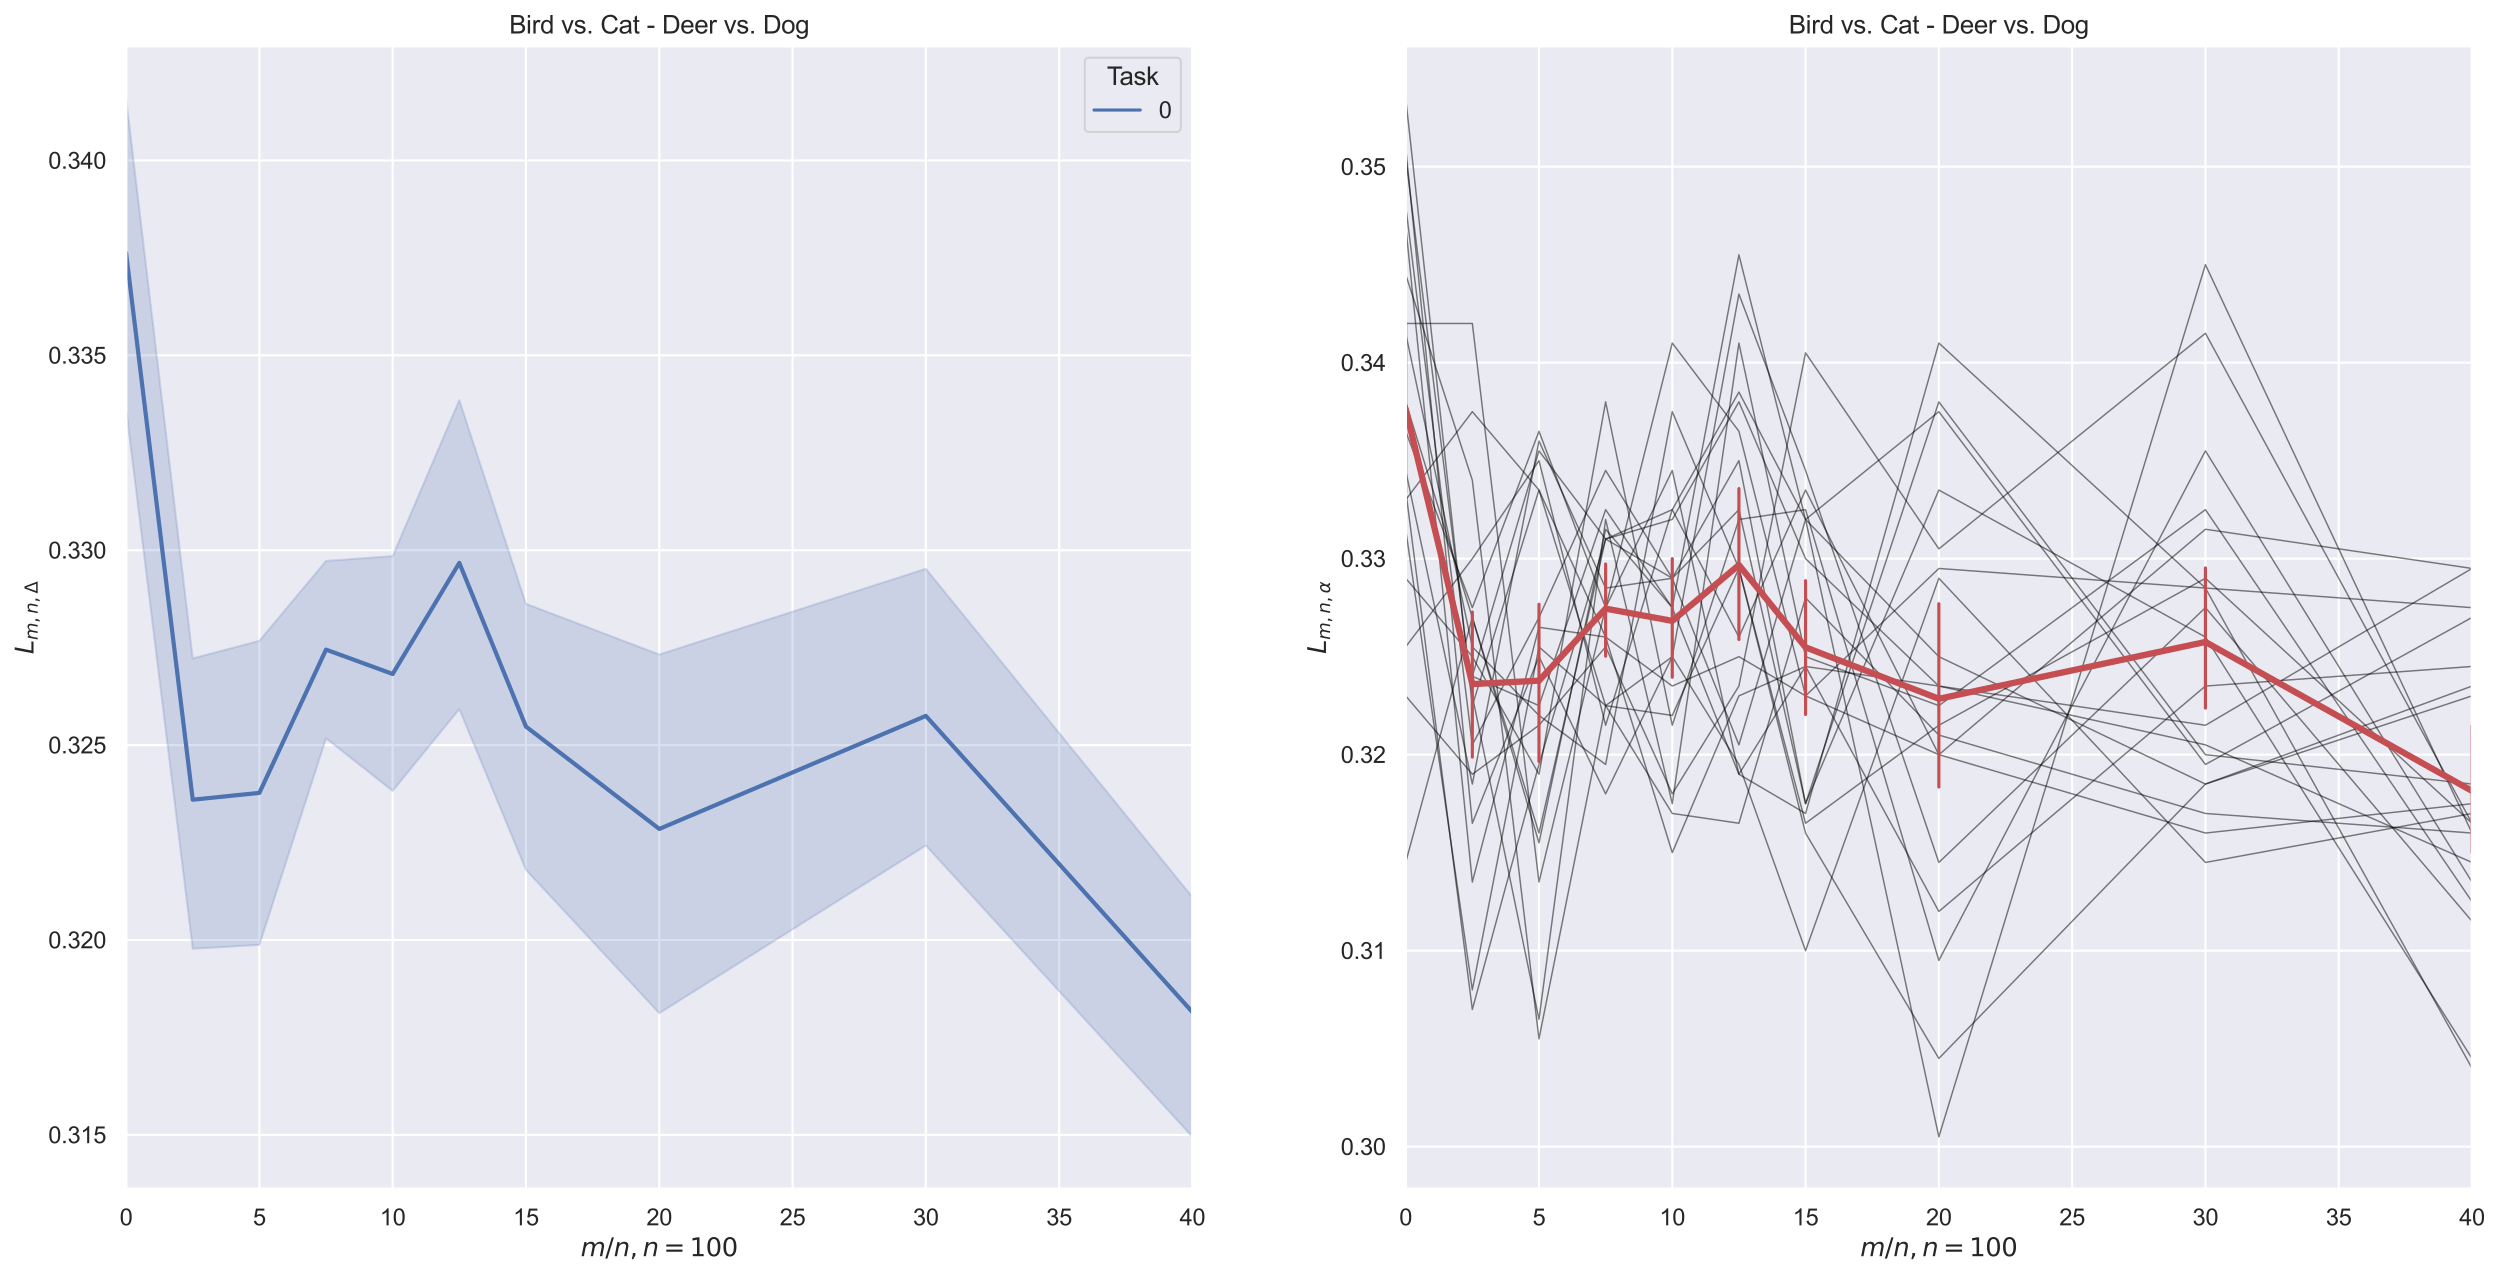 <?xml version="1.0" encoding="utf-8" standalone="no"?>
<!DOCTYPE svg PUBLIC "-//W3C//DTD SVG 1.1//EN"
  "http://www.w3.org/Graphics/SVG/1.1/DTD/svg11.dtd">
<svg xmlns:xlink="http://www.w3.org/1999/xlink" width="1189.301pt" height="607.27pt" viewBox="0 0 1189.301 607.27" xmlns="http://www.w3.org/2000/svg" version="1.1">
 <defs>
  <style type="text/css">*{stroke-linejoin: round; stroke-linecap: butt}</style>
 </defs>
 <g id="figure_1">
  <g id="patch_1">
   <path d="M 0 607.27 
L 1189.301 607.27 
L 1189.301 0 
L 0 0 
z
" style="fill: #ffffff"/>
  </g>
  <g id="axes_1">
   <g id="patch_2">
    <path d="M 59.984 565.536 
L 567.257 565.536 
L 567.257 21.936 
L 59.984 21.936 
z
" style="fill: #eaeaf2"/>
   </g>
   <g id="matplotlib.axis_1">
    <g id="xtick_1">
     <g id="line2d_1">
      <path d="M 59.984 565.536 
L 59.984 21.936 
" clip-path="url(#pd1fb790839)" style="fill: none; stroke: #ffffff; stroke-linecap: round"/>
     </g>
     <g id="text_1">
      <!-- 0 -->
      <g style="fill: #262626" transform="translate(56.926 582.909)scale(0.11 -0.11)">
       <defs>
        <path id="ArialMT-30" d="M 266 2259 
Q 266 3072 433 3567 
Q 600 4063 929 4331 
Q 1259 4600 1759 4600 
Q 2128 4600 2406 4451 
Q 2684 4303 2865 4023 
Q 3047 3744 3150 3342 
Q 3253 2941 3253 2259 
Q 3253 1453 3087 958 
Q 2922 463 2592 192 
Q 2263 -78 1759 -78 
Q 1097 -78 719 397 
Q 266 969 266 2259 
z
M 844 2259 
Q 844 1131 1108 757 
Q 1372 384 1759 384 
Q 2147 384 2411 759 
Q 2675 1134 2675 2259 
Q 2675 3391 2411 3762 
Q 2147 4134 1753 4134 
Q 1366 4134 1134 3806 
Q 844 3388 844 2259 
z
" transform="scale(0.016)"/>
       </defs>
       <use xlink:href="#ArialMT-30"/>
      </g>
     </g>
    </g>
    <g id="xtick_2">
     <g id="line2d_2">
      <path d="M 123.393 565.536 
L 123.393 21.936 
" clip-path="url(#pd1fb790839)" style="fill: none; stroke: #ffffff; stroke-linecap: round"/>
     </g>
     <g id="text_2">
      <!-- 5 -->
      <g style="fill: #262626" transform="translate(120.335 582.909)scale(0.11 -0.11)">
       <defs>
        <path id="ArialMT-35" d="M 266 1200 
L 856 1250 
Q 922 819 1161 601 
Q 1400 384 1738 384 
Q 2144 384 2425 690 
Q 2706 997 2706 1503 
Q 2706 1984 2436 2262 
Q 2166 2541 1728 2541 
Q 1456 2541 1237 2417 
Q 1019 2294 894 2097 
L 366 2166 
L 809 4519 
L 3088 4519 
L 3088 3981 
L 1259 3981 
L 1013 2750 
Q 1425 3038 1878 3038 
Q 2478 3038 2890 2622 
Q 3303 2206 3303 1553 
Q 3303 931 2941 478 
Q 2500 -78 1738 -78 
Q 1113 -78 717 272 
Q 322 622 266 1200 
z
" transform="scale(0.016)"/>
       </defs>
       <use xlink:href="#ArialMT-35"/>
      </g>
     </g>
    </g>
    <g id="xtick_3">
     <g id="line2d_3">
      <path d="M 186.802 565.536 
L 186.802 21.936 
" clip-path="url(#pd1fb790839)" style="fill: none; stroke: #ffffff; stroke-linecap: round"/>
     </g>
     <g id="text_3">
      <!-- 10 -->
      <g style="fill: #262626" transform="translate(180.685 582.909)scale(0.11 -0.11)">
       <defs>
        <path id="ArialMT-31" d="M 2384 0 
L 1822 0 
L 1822 3584 
Q 1619 3391 1289 3197 
Q 959 3003 697 2906 
L 697 3450 
Q 1169 3672 1522 3987 
Q 1875 4303 2022 4600 
L 2384 4600 
L 2384 0 
z
" transform="scale(0.016)"/>
       </defs>
       <use xlink:href="#ArialMT-31"/>
       <use xlink:href="#ArialMT-30" x="55.615"/>
      </g>
     </g>
    </g>
    <g id="xtick_4">
     <g id="line2d_4">
      <path d="M 250.211 565.536 
L 250.211 21.936 
" clip-path="url(#pd1fb790839)" style="fill: none; stroke: #ffffff; stroke-linecap: round"/>
     </g>
     <g id="text_4">
      <!-- 15 -->
      <g style="fill: #262626" transform="translate(244.094 582.909)scale(0.11 -0.11)">
       <use xlink:href="#ArialMT-31"/>
       <use xlink:href="#ArialMT-35" x="55.615"/>
      </g>
     </g>
    </g>
    <g id="xtick_5">
     <g id="line2d_5">
      <path d="M 313.62 565.536 
L 313.62 21.936 
" clip-path="url(#pd1fb790839)" style="fill: none; stroke: #ffffff; stroke-linecap: round"/>
     </g>
     <g id="text_5">
      <!-- 20 -->
      <g style="fill: #262626" transform="translate(307.503 582.909)scale(0.11 -0.11)">
       <defs>
        <path id="ArialMT-32" d="M 3222 541 
L 3222 0 
L 194 0 
Q 188 203 259 391 
Q 375 700 629 1000 
Q 884 1300 1366 1694 
Q 2113 2306 2375 2664 
Q 2638 3022 2638 3341 
Q 2638 3675 2398 3904 
Q 2159 4134 1775 4134 
Q 1369 4134 1125 3890 
Q 881 3647 878 3216 
L 300 3275 
Q 359 3922 746 4261 
Q 1134 4600 1788 4600 
Q 2447 4600 2831 4234 
Q 3216 3869 3216 3328 
Q 3216 3053 3103 2787 
Q 2991 2522 2730 2228 
Q 2469 1934 1863 1422 
Q 1356 997 1212 845 
Q 1069 694 975 541 
L 3222 541 
z
" transform="scale(0.016)"/>
       </defs>
       <use xlink:href="#ArialMT-32"/>
       <use xlink:href="#ArialMT-30" x="55.615"/>
      </g>
     </g>
    </g>
    <g id="xtick_6">
     <g id="line2d_6">
      <path d="M 377.03 565.536 
L 377.03 21.936 
" clip-path="url(#pd1fb790839)" style="fill: none; stroke: #ffffff; stroke-linecap: round"/>
     </g>
     <g id="text_6">
      <!-- 25 -->
      <g style="fill: #262626" transform="translate(370.912 582.909)scale(0.11 -0.11)">
       <use xlink:href="#ArialMT-32"/>
       <use xlink:href="#ArialMT-35" x="55.615"/>
      </g>
     </g>
    </g>
    <g id="xtick_7">
     <g id="line2d_7">
      <path d="M 440.439 565.536 
L 440.439 21.936 
" clip-path="url(#pd1fb790839)" style="fill: none; stroke: #ffffff; stroke-linecap: round"/>
     </g>
     <g id="text_7">
      <!-- 30 -->
      <g style="fill: #262626" transform="translate(434.322 582.909)scale(0.11 -0.11)">
       <defs>
        <path id="ArialMT-33" d="M 269 1209 
L 831 1284 
Q 928 806 1161 595 
Q 1394 384 1728 384 
Q 2125 384 2398 659 
Q 2672 934 2672 1341 
Q 2672 1728 2419 1979 
Q 2166 2231 1775 2231 
Q 1616 2231 1378 2169 
L 1441 2663 
Q 1497 2656 1531 2656 
Q 1891 2656 2178 2843 
Q 2466 3031 2466 3422 
Q 2466 3731 2256 3934 
Q 2047 4138 1716 4138 
Q 1388 4138 1169 3931 
Q 950 3725 888 3313 
L 325 3413 
Q 428 3978 793 4289 
Q 1159 4600 1703 4600 
Q 2078 4600 2393 4439 
Q 2709 4278 2876 4000 
Q 3044 3722 3044 3409 
Q 3044 3113 2884 2869 
Q 2725 2625 2413 2481 
Q 2819 2388 3044 2092 
Q 3269 1797 3269 1353 
Q 3269 753 2831 336 
Q 2394 -81 1725 -81 
Q 1122 -81 723 278 
Q 325 638 269 1209 
z
" transform="scale(0.016)"/>
       </defs>
       <use xlink:href="#ArialMT-33"/>
       <use xlink:href="#ArialMT-30" x="55.615"/>
      </g>
     </g>
    </g>
    <g id="xtick_8">
     <g id="line2d_8">
      <path d="M 503.848 565.536 
L 503.848 21.936 
" clip-path="url(#pd1fb790839)" style="fill: none; stroke: #ffffff; stroke-linecap: round"/>
     </g>
     <g id="text_8">
      <!-- 35 -->
      <g style="fill: #262626" transform="translate(497.731 582.909)scale(0.11 -0.11)">
       <use xlink:href="#ArialMT-33"/>
       <use xlink:href="#ArialMT-35" x="55.615"/>
      </g>
     </g>
    </g>
    <g id="xtick_9">
     <g id="line2d_9">
      <path d="M 567.257 565.536 
L 567.257 21.936 
" clip-path="url(#pd1fb790839)" style="fill: none; stroke: #ffffff; stroke-linecap: round"/>
     </g>
     <g id="text_9">
      <!-- 40 -->
      <g style="fill: #262626" transform="translate(561.14 582.909)scale(0.11 -0.11)">
       <defs>
        <path id="ArialMT-34" d="M 2069 0 
L 2069 1097 
L 81 1097 
L 81 1613 
L 2172 4581 
L 2631 4581 
L 2631 1613 
L 3250 1613 
L 3250 1097 
L 2631 1097 
L 2631 0 
L 2069 0 
z
M 2069 1613 
L 2069 3678 
L 634 1613 
L 2069 1613 
z
" transform="scale(0.016)"/>
       </defs>
       <use xlink:href="#ArialMT-34"/>
       <use xlink:href="#ArialMT-30" x="55.615"/>
      </g>
     </g>
    </g>
    <g id="text_10">
     <!-- $m/n, n = 100$ -->
     <g style="fill: #262626" transform="translate(276.24 597.685)scale(0.12 -0.12)">
      <defs>
       <path id="DejaVuSans-Oblique-6d" d="M 5747 2113 
L 5338 0 
L 4763 0 
L 5166 2094 
Q 5191 2228 5203 2325 
Q 5216 2422 5216 2491 
Q 5216 2772 5059 2928 
Q 4903 3084 4622 3084 
Q 4203 3084 3875 2770 
Q 3547 2456 3450 1953 
L 3066 0 
L 2491 0 
L 2900 2094 
Q 2925 2209 2937 2307 
Q 2950 2406 2950 2484 
Q 2950 2769 2794 2926 
Q 2638 3084 2363 3084 
Q 1938 3084 1609 2770 
Q 1281 2456 1184 1953 
L 800 0 
L 225 0 
L 909 3500 
L 1484 3500 
L 1375 2956 
Q 1609 3263 1923 3423 
Q 2238 3584 2597 3584 
Q 2978 3584 3223 3384 
Q 3469 3184 3519 2828 
Q 3781 3197 4126 3390 
Q 4472 3584 4856 3584 
Q 5306 3584 5551 3325 
Q 5797 3066 5797 2591 
Q 5797 2488 5784 2364 
Q 5772 2241 5747 2113 
z
" transform="scale(0.016)"/>
       <path id="DejaVuSans-2f" d="M 1625 4666 
L 2156 4666 
L 531 -594 
L 0 -594 
L 1625 4666 
z
" transform="scale(0.016)"/>
       <path id="DejaVuSans-Oblique-6e" d="M 3566 2113 
L 3156 0 
L 2578 0 
L 2988 2091 
Q 3016 2238 3031 2350 
Q 3047 2463 3047 2528 
Q 3047 2791 2881 2937 
Q 2716 3084 2419 3084 
Q 1956 3084 1622 2776 
Q 1288 2469 1184 1941 
L 800 0 
L 225 0 
L 903 3500 
L 1478 3500 
L 1363 2950 
Q 1603 3253 1940 3418 
Q 2278 3584 2650 3584 
Q 3113 3584 3367 3334 
Q 3622 3084 3622 2631 
Q 3622 2519 3608 2391 
Q 3594 2263 3566 2113 
z
" transform="scale(0.016)"/>
       <path id="DejaVuSans-2c" d="M 750 794 
L 1409 794 
L 1409 256 
L 897 -744 
L 494 -744 
L 750 256 
L 750 794 
z
" transform="scale(0.016)"/>
       <path id="DejaVuSans-3d" d="M 678 2906 
L 4684 2906 
L 4684 2381 
L 678 2381 
L 678 2906 
z
M 678 1631 
L 4684 1631 
L 4684 1100 
L 678 1100 
L 678 1631 
z
" transform="scale(0.016)"/>
       <path id="DejaVuSans-31" d="M 794 531 
L 1825 531 
L 1825 4091 
L 703 3866 
L 703 4441 
L 1819 4666 
L 2450 4666 
L 2450 531 
L 3481 531 
L 3481 0 
L 794 0 
L 794 531 
z
" transform="scale(0.016)"/>
       <path id="DejaVuSans-30" d="M 2034 4250 
Q 1547 4250 1301 3770 
Q 1056 3291 1056 2328 
Q 1056 1369 1301 889 
Q 1547 409 2034 409 
Q 2525 409 2770 889 
Q 3016 1369 3016 2328 
Q 3016 3291 2770 3770 
Q 2525 4250 2034 4250 
z
M 2034 4750 
Q 2819 4750 3233 4129 
Q 3647 3509 3647 2328 
Q 3647 1150 3233 529 
Q 2819 -91 2034 -91 
Q 1250 -91 836 529 
Q 422 1150 422 2328 
Q 422 3509 836 4129 
Q 1250 4750 2034 4750 
z
" transform="scale(0.016)"/>
      </defs>
      <use xlink:href="#DejaVuSans-Oblique-6d" transform="translate(0 0.781)"/>
      <use xlink:href="#DejaVuSans-2f" transform="translate(97.412 0.781)"/>
      <use xlink:href="#DejaVuSans-Oblique-6e" transform="translate(131.104 0.781)"/>
      <use xlink:href="#DejaVuSans-2c" transform="translate(194.482 0.781)"/>
      <use xlink:href="#DejaVuSans-Oblique-6e" transform="translate(245.752 0.781)"/>
      <use xlink:href="#DejaVuSans-3d" transform="translate(328.613 0.781)"/>
      <use xlink:href="#DejaVuSans-31" transform="translate(431.885 0.781)"/>
      <use xlink:href="#DejaVuSans-30" transform="translate(495.508 0.781)"/>
      <use xlink:href="#DejaVuSans-30" transform="translate(559.131 0.781)"/>
     </g>
    </g>
   </g>
   <g id="matplotlib.axis_2">
    <g id="ytick_1">
     <g id="line2d_10">
      <path d="M 59.984 539.899 
L 567.257 539.899 
" clip-path="url(#pd1fb790839)" style="fill: none; stroke: #ffffff; stroke-linecap: round"/>
     </g>
     <g id="text_11">
      <!-- 0.315 -->
      <g style="fill: #262626" transform="translate(22.96 543.836)scale(0.11 -0.11)">
       <defs>
        <path id="ArialMT-2e" d="M 581 0 
L 581 641 
L 1222 641 
L 1222 0 
L 581 0 
z
" transform="scale(0.016)"/>
       </defs>
       <use xlink:href="#ArialMT-30"/>
       <use xlink:href="#ArialMT-2e" x="55.615"/>
       <use xlink:href="#ArialMT-33" x="83.398"/>
       <use xlink:href="#ArialMT-31" x="139.014"/>
       <use xlink:href="#ArialMT-35" x="194.629"/>
      </g>
     </g>
    </g>
    <g id="ytick_2">
     <g id="line2d_11">
      <path d="M 59.984 447.185 
L 567.257 447.185 
" clip-path="url(#pd1fb790839)" style="fill: none; stroke: #ffffff; stroke-linecap: round"/>
     </g>
     <g id="text_12">
      <!-- 0.320 -->
      <g style="fill: #262626" transform="translate(22.96 451.121)scale(0.11 -0.11)">
       <use xlink:href="#ArialMT-30"/>
       <use xlink:href="#ArialMT-2e" x="55.615"/>
       <use xlink:href="#ArialMT-33" x="83.398"/>
       <use xlink:href="#ArialMT-32" x="139.014"/>
       <use xlink:href="#ArialMT-30" x="194.629"/>
      </g>
     </g>
    </g>
    <g id="ytick_3">
     <g id="line2d_12">
      <path d="M 59.984 354.47 
L 567.257 354.47 
" clip-path="url(#pd1fb790839)" style="fill: none; stroke: #ffffff; stroke-linecap: round"/>
     </g>
     <g id="text_13">
      <!-- 0.325 -->
      <g style="fill: #262626" transform="translate(22.96 358.406)scale(0.11 -0.11)">
       <use xlink:href="#ArialMT-30"/>
       <use xlink:href="#ArialMT-2e" x="55.615"/>
       <use xlink:href="#ArialMT-33" x="83.398"/>
       <use xlink:href="#ArialMT-32" x="139.014"/>
       <use xlink:href="#ArialMT-35" x="194.629"/>
      </g>
     </g>
    </g>
    <g id="ytick_4">
     <g id="line2d_13">
      <path d="M 59.984 261.755 
L 567.257 261.755 
" clip-path="url(#pd1fb790839)" style="fill: none; stroke: #ffffff; stroke-linecap: round"/>
     </g>
     <g id="text_14">
      <!-- 0.330 -->
      <g style="fill: #262626" transform="translate(22.96 265.692)scale(0.11 -0.11)">
       <use xlink:href="#ArialMT-30"/>
       <use xlink:href="#ArialMT-2e" x="55.615"/>
       <use xlink:href="#ArialMT-33" x="83.398"/>
       <use xlink:href="#ArialMT-33" x="139.014"/>
       <use xlink:href="#ArialMT-30" x="194.629"/>
      </g>
     </g>
    </g>
    <g id="ytick_5">
     <g id="line2d_14">
      <path d="M 59.984 169.04 
L 567.257 169.04 
" clip-path="url(#pd1fb790839)" style="fill: none; stroke: #ffffff; stroke-linecap: round"/>
     </g>
     <g id="text_15">
      <!-- 0.335 -->
      <g style="fill: #262626" transform="translate(22.96 172.977)scale(0.11 -0.11)">
       <use xlink:href="#ArialMT-30"/>
       <use xlink:href="#ArialMT-2e" x="55.615"/>
       <use xlink:href="#ArialMT-33" x="83.398"/>
       <use xlink:href="#ArialMT-33" x="139.014"/>
       <use xlink:href="#ArialMT-35" x="194.629"/>
      </g>
     </g>
    </g>
    <g id="ytick_6">
     <g id="line2d_15">
      <path d="M 59.984 76.325 
L 567.257 76.325 
" clip-path="url(#pd1fb790839)" style="fill: none; stroke: #ffffff; stroke-linecap: round"/>
     </g>
     <g id="text_16">
      <!-- 0.340 -->
      <g style="fill: #262626" transform="translate(22.96 80.262)scale(0.11 -0.11)">
       <use xlink:href="#ArialMT-30"/>
       <use xlink:href="#ArialMT-2e" x="55.615"/>
       <use xlink:href="#ArialMT-33" x="83.398"/>
       <use xlink:href="#ArialMT-34" x="139.014"/>
       <use xlink:href="#ArialMT-30" x="194.629"/>
      </g>
     </g>
    </g>
    <g id="text_17">
     <!-- $L_{m, n, \Delta}$ -->
     <g style="fill: #262626" transform="translate(15.96 311.196)rotate(-90)scale(0.12 -0.12)">
      <defs>
       <path id="DejaVuSans-Oblique-4c" d="M 1075 4666 
L 1709 4666 
L 909 525 
L 3181 525 
L 3078 0 
L 172 0 
L 1075 4666 
z
" transform="scale(0.016)"/>
       <path id="DejaVuSans-394" d="M 2188 4044 
L 906 525 
L 3472 525 
L 2188 4044 
z
M 50 0 
L 1831 4666 
L 2547 4666 
L 4325 0 
L 50 0 
z
" transform="scale(0.016)"/>
      </defs>
      <use xlink:href="#DejaVuSans-Oblique-4c" transform="translate(0 0.094)"/>
      <use xlink:href="#DejaVuSans-Oblique-6d" transform="translate(55.713 -16.312)scale(0.7)"/>
      <use xlink:href="#DejaVuSans-2c" transform="translate(123.901 -16.312)scale(0.7)"/>
      <use xlink:href="#DejaVuSans-Oblique-6e" transform="translate(159.79 -16.312)scale(0.7)"/>
      <use xlink:href="#DejaVuSans-2c" transform="translate(204.155 -16.312)scale(0.7)"/>
      <use xlink:href="#DejaVuSans-394" transform="translate(240.044 -16.312)scale(0.7)"/>
     </g>
    </g>
   </g>
   <g id="PolyCollection_1">
    <defs>
     <path id="m1a3f35237a" d="M 59.984 -560.625 
L 59.984 -412.71 
L 91.689 -155.913 
L 123.393 -157.756 
L 155.098 -256.045 
L 186.802 -231.001 
L 218.507 -269.941 
L 250.211 -193.451 
L 313.62 -125.248 
L 440.439 -205.052 
L 567.257 -66.443 
L 567.257 -180.494 
L 567.257 -180.494 
L 440.439 -336.707 
L 313.62 -295.913 
L 250.211 -320.03 
L 218.507 -416.917 
L 186.802 -342.734 
L 155.098 -340.427 
L 123.393 -302.437 
L 91.689 -294.058 
L 59.984 -560.625 
z
" style="stroke: #4c72b0; stroke-opacity: 0.2"/>
    </defs>
    <g clip-path="url(#pd1fb790839)">
     <use xlink:href="#m1a3f35237a" x="0" y="607.27" style="fill: #4c72b0; fill-opacity: 0.2; stroke: #4c72b0; stroke-opacity: 0.2"/>
    </g>
   </g>
   <g id="line2d_16">
    <path d="M 59.984 120.365 
L 91.689 380.43 
L 123.393 377.185 
L 155.098 309.039 
L 186.802 320.629 
L 218.507 267.781 
L 250.211 345.662 
L 313.62 394.337 
L 440.439 340.562 
L 567.257 481.489 
" clip-path="url(#pd1fb790839)" style="fill: none; stroke: #4c72b0; stroke-width: 2; stroke-linecap: round"/>
   </g>
   <g id="line2d_17"/>
   <g id="patch_3">
    <path d="M 59.984 565.536 
L 59.984 21.936 
" style="fill: none; stroke: #ffffff; stroke-width: 1.25; stroke-linejoin: miter; stroke-linecap: square"/>
   </g>
   <g id="patch_4">
    <path d="M 567.257 565.536 
L 567.257 21.936 
" style="fill: none; stroke: #ffffff; stroke-width: 1.25; stroke-linejoin: miter; stroke-linecap: square"/>
   </g>
   <g id="patch_5">
    <path d="M 59.984 565.536 
L 567.257 565.536 
" style="fill: none; stroke: #ffffff; stroke-width: 1.25; stroke-linejoin: miter; stroke-linecap: square"/>
   </g>
   <g id="patch_6">
    <path d="M 59.984 21.936 
L 567.257 21.936 
" style="fill: none; stroke: #ffffff; stroke-width: 1.25; stroke-linejoin: miter; stroke-linecap: square"/>
   </g>
   <g id="text_18">
    <!-- Bird vs. Cat - Deer vs. Dog -->
    <g style="fill: #262626" transform="translate(242.271 15.936)scale(0.12 -0.12)">
     <defs>
      <path id="ArialMT-42" d="M 469 0 
L 469 4581 
L 2188 4581 
Q 2713 4581 3030 4442 
Q 3347 4303 3526 4014 
Q 3706 3725 3706 3409 
Q 3706 3116 3547 2856 
Q 3388 2597 3066 2438 
Q 3481 2316 3704 2022 
Q 3928 1728 3928 1328 
Q 3928 1006 3792 729 
Q 3656 453 3456 303 
Q 3256 153 2954 76 
Q 2653 0 2216 0 
L 469 0 
z
M 1075 2656 
L 2066 2656 
Q 2469 2656 2644 2709 
Q 2875 2778 2992 2937 
Q 3109 3097 3109 3338 
Q 3109 3566 3000 3739 
Q 2891 3913 2687 3977 
Q 2484 4041 1991 4041 
L 1075 4041 
L 1075 2656 
z
M 1075 541 
L 2216 541 
Q 2509 541 2628 563 
Q 2838 600 2978 687 
Q 3119 775 3209 942 
Q 3300 1109 3300 1328 
Q 3300 1584 3169 1773 
Q 3038 1963 2805 2039 
Q 2572 2116 2134 2116 
L 1075 2116 
L 1075 541 
z
" transform="scale(0.016)"/>
      <path id="ArialMT-69" d="M 425 3934 
L 425 4581 
L 988 4581 
L 988 3934 
L 425 3934 
z
M 425 0 
L 425 3319 
L 988 3319 
L 988 0 
L 425 0 
z
" transform="scale(0.016)"/>
      <path id="ArialMT-72" d="M 416 0 
L 416 3319 
L 922 3319 
L 922 2816 
Q 1116 3169 1280 3281 
Q 1444 3394 1641 3394 
Q 1925 3394 2219 3213 
L 2025 2691 
Q 1819 2813 1613 2813 
Q 1428 2813 1281 2702 
Q 1134 2591 1072 2394 
Q 978 2094 978 1738 
L 978 0 
L 416 0 
z
" transform="scale(0.016)"/>
      <path id="ArialMT-64" d="M 2575 0 
L 2575 419 
Q 2259 -75 1647 -75 
Q 1250 -75 917 144 
Q 584 363 401 755 
Q 219 1147 219 1656 
Q 219 2153 384 2558 
Q 550 2963 881 3178 
Q 1213 3394 1622 3394 
Q 1922 3394 2156 3267 
Q 2391 3141 2538 2938 
L 2538 4581 
L 3097 4581 
L 3097 0 
L 2575 0 
z
M 797 1656 
Q 797 1019 1065 703 
Q 1334 388 1700 388 
Q 2069 388 2326 689 
Q 2584 991 2584 1609 
Q 2584 2291 2321 2609 
Q 2059 2928 1675 2928 
Q 1300 2928 1048 2622 
Q 797 2316 797 1656 
z
" transform="scale(0.016)"/>
      <path id="ArialMT-20" transform="scale(0.016)"/>
      <path id="ArialMT-76" d="M 1344 0 
L 81 3319 
L 675 3319 
L 1388 1331 
Q 1503 1009 1600 663 
Q 1675 925 1809 1294 
L 2547 3319 
L 3125 3319 
L 1869 0 
L 1344 0 
z
" transform="scale(0.016)"/>
      <path id="ArialMT-73" d="M 197 991 
L 753 1078 
Q 800 744 1014 566 
Q 1228 388 1613 388 
Q 2000 388 2187 545 
Q 2375 703 2375 916 
Q 2375 1106 2209 1216 
Q 2094 1291 1634 1406 
Q 1016 1563 777 1677 
Q 538 1791 414 1992 
Q 291 2194 291 2438 
Q 291 2659 392 2848 
Q 494 3038 669 3163 
Q 800 3259 1026 3326 
Q 1253 3394 1513 3394 
Q 1903 3394 2198 3281 
Q 2494 3169 2634 2976 
Q 2775 2784 2828 2463 
L 2278 2388 
Q 2241 2644 2061 2787 
Q 1881 2931 1553 2931 
Q 1166 2931 1000 2803 
Q 834 2675 834 2503 
Q 834 2394 903 2306 
Q 972 2216 1119 2156 
Q 1203 2125 1616 2013 
Q 2213 1853 2448 1751 
Q 2684 1650 2818 1456 
Q 2953 1263 2953 975 
Q 2953 694 2789 445 
Q 2625 197 2315 61 
Q 2006 -75 1616 -75 
Q 969 -75 630 194 
Q 291 463 197 991 
z
" transform="scale(0.016)"/>
      <path id="ArialMT-43" d="M 3763 1606 
L 4369 1453 
Q 4178 706 3683 314 
Q 3188 -78 2472 -78 
Q 1731 -78 1267 223 
Q 803 525 561 1097 
Q 319 1669 319 2325 
Q 319 3041 592 3573 
Q 866 4106 1370 4382 
Q 1875 4659 2481 4659 
Q 3169 4659 3637 4309 
Q 4106 3959 4291 3325 
L 3694 3184 
Q 3534 3684 3231 3912 
Q 2928 4141 2469 4141 
Q 1941 4141 1586 3887 
Q 1231 3634 1087 3207 
Q 944 2781 944 2328 
Q 944 1744 1114 1308 
Q 1284 872 1643 656 
Q 2003 441 2422 441 
Q 2931 441 3284 734 
Q 3638 1028 3763 1606 
z
" transform="scale(0.016)"/>
      <path id="ArialMT-61" d="M 2588 409 
Q 2275 144 1986 34 
Q 1697 -75 1366 -75 
Q 819 -75 525 192 
Q 231 459 231 875 
Q 231 1119 342 1320 
Q 453 1522 633 1644 
Q 813 1766 1038 1828 
Q 1203 1872 1538 1913 
Q 2219 1994 2541 2106 
Q 2544 2222 2544 2253 
Q 2544 2597 2384 2738 
Q 2169 2928 1744 2928 
Q 1347 2928 1158 2789 
Q 969 2650 878 2297 
L 328 2372 
Q 403 2725 575 2942 
Q 747 3159 1072 3276 
Q 1397 3394 1825 3394 
Q 2250 3394 2515 3294 
Q 2781 3194 2906 3042 
Q 3031 2891 3081 2659 
Q 3109 2516 3109 2141 
L 3109 1391 
Q 3109 606 3145 398 
Q 3181 191 3288 0 
L 2700 0 
Q 2613 175 2588 409 
z
M 2541 1666 
Q 2234 1541 1622 1453 
Q 1275 1403 1131 1340 
Q 988 1278 909 1158 
Q 831 1038 831 891 
Q 831 666 1001 516 
Q 1172 366 1500 366 
Q 1825 366 2078 508 
Q 2331 650 2450 897 
Q 2541 1088 2541 1459 
L 2541 1666 
z
" transform="scale(0.016)"/>
      <path id="ArialMT-74" d="M 1650 503 
L 1731 6 
Q 1494 -44 1306 -44 
Q 1000 -44 831 53 
Q 663 150 594 308 
Q 525 466 525 972 
L 525 2881 
L 113 2881 
L 113 3319 
L 525 3319 
L 525 4141 
L 1084 4478 
L 1084 3319 
L 1650 3319 
L 1650 2881 
L 1084 2881 
L 1084 941 
Q 1084 700 1114 631 
Q 1144 563 1211 522 
Q 1278 481 1403 481 
Q 1497 481 1650 503 
z
" transform="scale(0.016)"/>
      <path id="ArialMT-2d" d="M 203 1375 
L 203 1941 
L 1931 1941 
L 1931 1375 
L 203 1375 
z
" transform="scale(0.016)"/>
      <path id="ArialMT-44" d="M 494 0 
L 494 4581 
L 2072 4581 
Q 2606 4581 2888 4516 
Q 3281 4425 3559 4188 
Q 3922 3881 4101 3404 
Q 4281 2928 4281 2316 
Q 4281 1794 4159 1391 
Q 4038 988 3847 723 
Q 3656 459 3429 307 
Q 3203 156 2883 78 
Q 2563 0 2147 0 
L 494 0 
z
M 1100 541 
L 2078 541 
Q 2531 541 2789 625 
Q 3047 709 3200 863 
Q 3416 1078 3536 1442 
Q 3656 1806 3656 2325 
Q 3656 3044 3420 3430 
Q 3184 3816 2847 3947 
Q 2603 4041 2063 4041 
L 1100 4041 
L 1100 541 
z
" transform="scale(0.016)"/>
      <path id="ArialMT-65" d="M 2694 1069 
L 3275 997 
Q 3138 488 2766 206 
Q 2394 -75 1816 -75 
Q 1088 -75 661 373 
Q 234 822 234 1631 
Q 234 2469 665 2931 
Q 1097 3394 1784 3394 
Q 2450 3394 2872 2941 
Q 3294 2488 3294 1666 
Q 3294 1616 3291 1516 
L 816 1516 
Q 847 969 1125 678 
Q 1403 388 1819 388 
Q 2128 388 2347 550 
Q 2566 713 2694 1069 
z
M 847 1978 
L 2700 1978 
Q 2663 2397 2488 2606 
Q 2219 2931 1791 2931 
Q 1403 2931 1139 2672 
Q 875 2413 847 1978 
z
" transform="scale(0.016)"/>
      <path id="ArialMT-6f" d="M 213 1659 
Q 213 2581 725 3025 
Q 1153 3394 1769 3394 
Q 2453 3394 2887 2945 
Q 3322 2497 3322 1706 
Q 3322 1066 3130 698 
Q 2938 331 2570 128 
Q 2203 -75 1769 -75 
Q 1072 -75 642 372 
Q 213 819 213 1659 
z
M 791 1659 
Q 791 1022 1069 705 
Q 1347 388 1769 388 
Q 2188 388 2466 706 
Q 2744 1025 2744 1678 
Q 2744 2294 2464 2611 
Q 2184 2928 1769 2928 
Q 1347 2928 1069 2612 
Q 791 2297 791 1659 
z
" transform="scale(0.016)"/>
      <path id="ArialMT-67" d="M 319 -275 
L 866 -356 
Q 900 -609 1056 -725 
Q 1266 -881 1628 -881 
Q 2019 -881 2231 -725 
Q 2444 -569 2519 -288 
Q 2563 -116 2559 434 
Q 2191 0 1641 0 
Q 956 0 581 494 
Q 206 988 206 1678 
Q 206 2153 378 2554 
Q 550 2956 876 3175 
Q 1203 3394 1644 3394 
Q 2231 3394 2613 2919 
L 2613 3319 
L 3131 3319 
L 3131 450 
Q 3131 -325 2973 -648 
Q 2816 -972 2473 -1159 
Q 2131 -1347 1631 -1347 
Q 1038 -1347 672 -1080 
Q 306 -813 319 -275 
z
M 784 1719 
Q 784 1066 1043 766 
Q 1303 466 1694 466 
Q 2081 466 2343 764 
Q 2606 1063 2606 1700 
Q 2606 2309 2336 2618 
Q 2066 2928 1684 2928 
Q 1309 2928 1046 2623 
Q 784 2319 784 1719 
z
" transform="scale(0.016)"/>
     </defs>
     <use xlink:href="#ArialMT-42"/>
     <use xlink:href="#ArialMT-69" x="66.699"/>
     <use xlink:href="#ArialMT-72" x="88.916"/>
     <use xlink:href="#ArialMT-64" x="122.217"/>
     <use xlink:href="#ArialMT-20" x="177.832"/>
     <use xlink:href="#ArialMT-76" x="205.615"/>
     <use xlink:href="#ArialMT-73" x="255.615"/>
     <use xlink:href="#ArialMT-2e" x="305.615"/>
     <use xlink:href="#ArialMT-20" x="333.398"/>
     <use xlink:href="#ArialMT-43" x="361.182"/>
     <use xlink:href="#ArialMT-61" x="433.398"/>
     <use xlink:href="#ArialMT-74" x="489.014"/>
     <use xlink:href="#ArialMT-20" x="516.797"/>
     <use xlink:href="#ArialMT-2d" x="544.58"/>
     <use xlink:href="#ArialMT-20" x="577.881"/>
     <use xlink:href="#ArialMT-44" x="605.664"/>
     <use xlink:href="#ArialMT-65" x="677.881"/>
     <use xlink:href="#ArialMT-65" x="733.496"/>
     <use xlink:href="#ArialMT-72" x="789.111"/>
     <use xlink:href="#ArialMT-20" x="822.412"/>
     <use xlink:href="#ArialMT-76" x="850.195"/>
     <use xlink:href="#ArialMT-73" x="900.195"/>
     <use xlink:href="#ArialMT-2e" x="950.195"/>
     <use xlink:href="#ArialMT-20" x="977.979"/>
     <use xlink:href="#ArialMT-44" x="1005.762"/>
     <use xlink:href="#ArialMT-6f" x="1077.979"/>
     <use xlink:href="#ArialMT-67" x="1133.594"/>
    </g>
   </g>
   <g id="legend_1">
    <g id="patch_7">
     <path d="M 518.24 62.77 
L 559.557 62.77 
Q 561.757 62.77 561.757 60.57 
L 561.757 29.636 
Q 561.757 27.436 559.557 27.436 
L 518.24 27.436 
Q 516.04 27.436 516.04 29.636 
L 516.04 60.57 
Q 516.04 62.77 518.24 62.77 
z
" style="fill: #eaeaf2; opacity: 0.8; stroke: #cccccc; stroke-linejoin: miter"/>
    </g>
    <g id="text_19">
     <!-- Task -->
     <g style="fill: #262626" transform="translate(526.565 40.425)scale(0.12 -0.12)">
      <defs>
       <path id="ArialMT-54" d="M 1659 0 
L 1659 4041 
L 150 4041 
L 150 4581 
L 3781 4581 
L 3781 4041 
L 2266 4041 
L 2266 0 
L 1659 0 
z
" transform="scale(0.016)"/>
       <path id="ArialMT-6b" d="M 425 0 
L 425 4581 
L 988 4581 
L 988 1969 
L 2319 3319 
L 3047 3319 
L 1778 2088 
L 3175 0 
L 2481 0 
L 1384 1697 
L 988 1316 
L 988 0 
L 425 0 
z
" transform="scale(0.016)"/>
      </defs>
      <use xlink:href="#ArialMT-54"/>
      <use xlink:href="#ArialMT-61" x="49.959"/>
      <use xlink:href="#ArialMT-73" x="105.574"/>
      <use xlink:href="#ArialMT-6b" x="155.574"/>
     </g>
    </g>
    <g id="line2d_18">
     <path d="M 520.44 52.334 
L 531.44 52.334 
L 542.44 52.334 
" style="fill: none; stroke: #4c72b0; stroke-width: 1.5; stroke-linecap: round"/>
    </g>
    <g id="text_20">
     <!-- 0 -->
     <g style="fill: #262626" transform="translate(551.24 56.184)scale(0.11 -0.11)">
      <use xlink:href="#ArialMT-30"/>
     </g>
    </g>
   </g>
  </g>
  <g id="axes_2">
   <g id="patch_8">
    <path d="M 668.711 565.536 
L 1175.984 565.536 
L 1175.984 21.936 
L 668.711 21.936 
z
" style="fill: #eaeaf2"/>
   </g>
   <g id="matplotlib.axis_3">
    <g id="xtick_10">
     <g id="line2d_19">
      <path d="M 668.711 565.536 
L 668.711 21.936 
" clip-path="url(#p34460b2a24)" style="fill: none; stroke: #ffffff; stroke-linecap: round"/>
     </g>
     <g id="text_21">
      <!-- 0 -->
      <g style="fill: #262626" transform="translate(665.653 582.909)scale(0.11 -0.11)">
       <use xlink:href="#ArialMT-30"/>
      </g>
     </g>
    </g>
    <g id="xtick_11">
     <g id="line2d_20">
      <path d="M 732.12 565.536 
L 732.12 21.936 
" clip-path="url(#p34460b2a24)" style="fill: none; stroke: #ffffff; stroke-linecap: round"/>
     </g>
     <g id="text_22">
      <!-- 5 -->
      <g style="fill: #262626" transform="translate(729.062 582.909)scale(0.11 -0.11)">
       <use xlink:href="#ArialMT-35"/>
      </g>
     </g>
    </g>
    <g id="xtick_12">
     <g id="line2d_21">
      <path d="M 795.53 565.536 
L 795.53 21.936 
" clip-path="url(#p34460b2a24)" style="fill: none; stroke: #ffffff; stroke-linecap: round"/>
     </g>
     <g id="text_23">
      <!-- 10 -->
      <g style="fill: #262626" transform="translate(789.412 582.909)scale(0.11 -0.11)">
       <use xlink:href="#ArialMT-31"/>
       <use xlink:href="#ArialMT-30" x="55.615"/>
      </g>
     </g>
    </g>
    <g id="xtick_13">
     <g id="line2d_22">
      <path d="M 858.939 565.536 
L 858.939 21.936 
" clip-path="url(#p34460b2a24)" style="fill: none; stroke: #ffffff; stroke-linecap: round"/>
     </g>
     <g id="text_24">
      <!-- 15 -->
      <g style="fill: #262626" transform="translate(852.822 582.909)scale(0.11 -0.11)">
       <use xlink:href="#ArialMT-31"/>
       <use xlink:href="#ArialMT-35" x="55.615"/>
      </g>
     </g>
    </g>
    <g id="xtick_14">
     <g id="line2d_23">
      <path d="M 922.348 565.536 
L 922.348 21.936 
" clip-path="url(#p34460b2a24)" style="fill: none; stroke: #ffffff; stroke-linecap: round"/>
     </g>
     <g id="text_25">
      <!-- 20 -->
      <g style="fill: #262626" transform="translate(916.231 582.909)scale(0.11 -0.11)">
       <use xlink:href="#ArialMT-32"/>
       <use xlink:href="#ArialMT-30" x="55.615"/>
      </g>
     </g>
    </g>
    <g id="xtick_15">
     <g id="line2d_24">
      <path d="M 985.757 565.536 
L 985.757 21.936 
" clip-path="url(#p34460b2a24)" style="fill: none; stroke: #ffffff; stroke-linecap: round"/>
     </g>
     <g id="text_26">
      <!-- 25 -->
      <g style="fill: #262626" transform="translate(979.64 582.909)scale(0.11 -0.11)">
       <use xlink:href="#ArialMT-32"/>
       <use xlink:href="#ArialMT-35" x="55.615"/>
      </g>
     </g>
    </g>
    <g id="xtick_16">
     <g id="line2d_25">
      <path d="M 1049.166 565.536 
L 1049.166 21.936 
" clip-path="url(#p34460b2a24)" style="fill: none; stroke: #ffffff; stroke-linecap: round"/>
     </g>
     <g id="text_27">
      <!-- 30 -->
      <g style="fill: #262626" transform="translate(1043.049 582.909)scale(0.11 -0.11)">
       <use xlink:href="#ArialMT-33"/>
       <use xlink:href="#ArialMT-30" x="55.615"/>
      </g>
     </g>
    </g>
    <g id="xtick_17">
     <g id="line2d_26">
      <path d="M 1112.575 565.536 
L 1112.575 21.936 
" clip-path="url(#p34460b2a24)" style="fill: none; stroke: #ffffff; stroke-linecap: round"/>
     </g>
     <g id="text_28">
      <!-- 35 -->
      <g style="fill: #262626" transform="translate(1106.458 582.909)scale(0.11 -0.11)">
       <use xlink:href="#ArialMT-33"/>
       <use xlink:href="#ArialMT-35" x="55.615"/>
      </g>
     </g>
    </g>
    <g id="xtick_18">
     <g id="line2d_27">
      <path d="M 1175.984 565.536 
L 1175.984 21.936 
" clip-path="url(#p34460b2a24)" style="fill: none; stroke: #ffffff; stroke-linecap: round"/>
     </g>
     <g id="text_29">
      <!-- 40 -->
      <g style="fill: #262626" transform="translate(1169.867 582.909)scale(0.11 -0.11)">
       <use xlink:href="#ArialMT-34"/>
       <use xlink:href="#ArialMT-30" x="55.615"/>
      </g>
     </g>
    </g>
    <g id="text_30">
     <!-- $m/n, n=100$ -->
     <g style="fill: #262626" transform="translate(884.968 597.685)scale(0.12 -0.12)">
      <use xlink:href="#DejaVuSans-Oblique-6d" transform="translate(0 0.781)"/>
      <use xlink:href="#DejaVuSans-2f" transform="translate(97.412 0.781)"/>
      <use xlink:href="#DejaVuSans-Oblique-6e" transform="translate(131.104 0.781)"/>
      <use xlink:href="#DejaVuSans-2c" transform="translate(194.482 0.781)"/>
      <use xlink:href="#DejaVuSans-Oblique-6e" transform="translate(245.752 0.781)"/>
      <use xlink:href="#DejaVuSans-3d" transform="translate(328.613 0.781)"/>
      <use xlink:href="#DejaVuSans-31" transform="translate(431.885 0.781)"/>
      <use xlink:href="#DejaVuSans-30" transform="translate(495.508 0.781)"/>
      <use xlink:href="#DejaVuSans-30" transform="translate(559.131 0.781)"/>
     </g>
    </g>
   </g>
   <g id="matplotlib.axis_4">
    <g id="ytick_7">
     <g id="line2d_28">
      <path d="M 668.711 545.489 
L 1175.984 545.489 
" clip-path="url(#p34460b2a24)" style="fill: none; stroke: #ffffff; stroke-linecap: round"/>
     </g>
     <g id="text_31">
      <!-- 0.30 -->
      <g style="fill: #262626" transform="translate(637.804 549.425)scale(0.11 -0.11)">
       <use xlink:href="#ArialMT-30"/>
       <use xlink:href="#ArialMT-2e" x="55.615"/>
       <use xlink:href="#ArialMT-33" x="83.398"/>
       <use xlink:href="#ArialMT-30" x="139.014"/>
      </g>
     </g>
    </g>
    <g id="ytick_8">
     <g id="line2d_29">
      <path d="M 668.711 452.247 
L 1175.984 452.247 
" clip-path="url(#p34460b2a24)" style="fill: none; stroke: #ffffff; stroke-linecap: round"/>
     </g>
     <g id="text_32">
      <!-- 0.31 -->
      <g style="fill: #262626" transform="translate(637.804 456.184)scale(0.11 -0.11)">
       <use xlink:href="#ArialMT-30"/>
       <use xlink:href="#ArialMT-2e" x="55.615"/>
       <use xlink:href="#ArialMT-33" x="83.398"/>
       <use xlink:href="#ArialMT-31" x="139.014"/>
      </g>
     </g>
    </g>
    <g id="ytick_9">
     <g id="line2d_30">
      <path d="M 668.711 359.005 
L 1175.984 359.005 
" clip-path="url(#p34460b2a24)" style="fill: none; stroke: #ffffff; stroke-linecap: round"/>
     </g>
     <g id="text_33">
      <!-- 0.32 -->
      <g style="fill: #262626" transform="translate(637.804 362.942)scale(0.11 -0.11)">
       <use xlink:href="#ArialMT-30"/>
       <use xlink:href="#ArialMT-2e" x="55.615"/>
       <use xlink:href="#ArialMT-33" x="83.398"/>
       <use xlink:href="#ArialMT-32" x="139.014"/>
      </g>
     </g>
    </g>
    <g id="ytick_10">
     <g id="line2d_31">
      <path d="M 668.711 265.763 
L 1175.984 265.763 
" clip-path="url(#p34460b2a24)" style="fill: none; stroke: #ffffff; stroke-linecap: round"/>
     </g>
     <g id="text_34">
      <!-- 0.33 -->
      <g style="fill: #262626" transform="translate(637.804 269.7)scale(0.11 -0.11)">
       <use xlink:href="#ArialMT-30"/>
       <use xlink:href="#ArialMT-2e" x="55.615"/>
       <use xlink:href="#ArialMT-33" x="83.398"/>
       <use xlink:href="#ArialMT-33" x="139.014"/>
      </g>
     </g>
    </g>
    <g id="ytick_11">
     <g id="line2d_32">
      <path d="M 668.711 172.521 
L 1175.984 172.521 
" clip-path="url(#p34460b2a24)" style="fill: none; stroke: #ffffff; stroke-linecap: round"/>
     </g>
     <g id="text_35">
      <!-- 0.34 -->
      <g style="fill: #262626" transform="translate(637.804 176.458)scale(0.11 -0.11)">
       <use xlink:href="#ArialMT-30"/>
       <use xlink:href="#ArialMT-2e" x="55.615"/>
       <use xlink:href="#ArialMT-33" x="83.398"/>
       <use xlink:href="#ArialMT-34" x="139.014"/>
      </g>
     </g>
    </g>
    <g id="ytick_12">
     <g id="line2d_33">
      <path d="M 668.711 79.279 
L 1175.984 79.279 
" clip-path="url(#p34460b2a24)" style="fill: none; stroke: #ffffff; stroke-linecap: round"/>
     </g>
     <g id="text_36">
      <!-- 0.35 -->
      <g style="fill: #262626" transform="translate(637.804 83.216)scale(0.11 -0.11)">
       <use xlink:href="#ArialMT-30"/>
       <use xlink:href="#ArialMT-2e" x="55.615"/>
       <use xlink:href="#ArialMT-33" x="83.398"/>
       <use xlink:href="#ArialMT-35" x="139.014"/>
      </g>
     </g>
    </g>
    <g id="text_37">
     <!-- $L_{m, n, \alpha}$ -->
     <g style="fill: #262626" transform="translate(630.804 311.076)rotate(-90)scale(0.12 -0.12)">
      <defs>
       <path id="DejaVuSans-Oblique-3b1" d="M 2619 1628 
L 2622 2350 
Q 2625 3088 2069 3091 
Q 1653 3094 1394 2747 
Q 1069 2319 959 1747 
Q 825 1059 994 731 
Q 1169 397 1547 397 
Q 1966 397 2319 1063 
L 2619 1628 
z
M 2166 3578 
Q 3141 3594 3128 2584 
Q 3128 2584 3616 3500 
L 4128 3500 
L 3119 1603 
L 3109 919 
Q 3109 766 3194 638 
Q 3291 488 3391 488 
L 3669 488 
L 3575 0 
L 3228 0 
Q 2934 0 2722 263 
Q 2622 394 2619 669 
Q 2416 334 2066 50 
Q 1900 -81 1453 -78 
Q 722 -72 456 397 
Q 184 884 353 1747 
Q 534 2675 1009 3097 
Q 1544 3569 2166 3578 
z
" transform="scale(0.016)"/>
      </defs>
      <use xlink:href="#DejaVuSans-Oblique-4c" transform="translate(0 0.094)"/>
      <use xlink:href="#DejaVuSans-Oblique-6d" transform="translate(55.713 -16.312)scale(0.7)"/>
      <use xlink:href="#DejaVuSans-2c" transform="translate(123.901 -16.312)scale(0.7)"/>
      <use xlink:href="#DejaVuSans-Oblique-6e" transform="translate(159.79 -16.312)scale(0.7)"/>
      <use xlink:href="#DejaVuSans-2c" transform="translate(204.155 -16.312)scale(0.7)"/>
      <use xlink:href="#DejaVuSans-Oblique-3b1" transform="translate(240.044 -16.312)scale(0.7)"/>
     </g>
    </g>
   </g>
   <g id="line2d_34">
    <path d="M 668.711 97.928 
L 700.416 354.343 
L 732.12 293.736 
L 763.825 223.804 
L 795.53 275.087 
L 827.234 354.343 
L 858.939 247.115 
L 922.348 540.827 
L 1049.166 125.9 
L 1175.984 396.302 
" clip-path="url(#p34460b2a24)" style="fill: none; stroke: #000000; stroke-opacity: 0.5; stroke-width: 0.7; stroke-linecap: round"/>
   </g>
   <g id="line2d_35">
    <path d="M 668.711 74.617 
L 700.416 331.032 
L 732.12 484.881 
L 763.825 247.115 
L 795.53 382.315 
L 827.234 163.197 
L 858.939 312.384 
L 922.348 335.694 
L 1049.166 242.453 
L 1175.984 428.936 
" clip-path="url(#p34460b2a24)" style="fill: none; stroke: #000000; stroke-opacity: 0.5; stroke-width: 0.7; stroke-linecap: round"/>
   </g>
   <g id="line2d_36">
    <path d="M 668.711 46.645 
L 700.416 335.694 
L 732.12 233.128 
L 763.825 303.06 
L 795.53 326.37 
L 827.234 312.384 
L 858.939 331.032 
L 922.348 359.005 
L 1049.166 396.302 
L 1175.984 382.315 
" clip-path="url(#p34460b2a24)" style="fill: none; stroke: #000000; stroke-opacity: 0.5; stroke-width: 0.7; stroke-linecap: round"/>
   </g>
   <g id="line2d_37">
    <path d="M 668.711 191.17 
L 700.416 293.736 
L 732.12 400.964 
L 763.825 251.777 
L 795.53 289.074 
L 827.234 368.329 
L 858.939 317.046 
L 922.348 433.598 
L 1049.166 326.37 
L 1175.984 317.046 
" clip-path="url(#p34460b2a24)" style="fill: none; stroke: #000000; stroke-opacity: 0.5; stroke-width: 0.7; stroke-linecap: round"/>
   </g>
   <g id="line2d_38">
    <path d="M 668.711 69.955 
L 700.416 391.64 
L 732.12 312.384 
L 763.825 377.653 
L 795.53 312.384 
L 827.234 363.667 
L 858.939 452.247 
L 922.348 275.087 
L 1049.166 410.288 
L 1175.984 386.977 
" clip-path="url(#p34460b2a24)" style="fill: none; stroke: #000000; stroke-opacity: 0.5; stroke-width: 0.7; stroke-linecap: round"/>
   </g>
   <g id="line2d_39">
    <path d="M 668.711 307.722 
L 700.416 265.763 
L 732.12 219.142 
L 763.825 345.019 
L 795.53 242.453 
L 827.234 303.06 
L 858.939 233.128 
L 922.348 359.005 
L 1049.166 251.777 
L 1175.984 270.425 
" clip-path="url(#p34460b2a24)" style="fill: none; stroke: #000000; stroke-opacity: 0.5; stroke-width: 0.7; stroke-linecap: round"/>
   </g>
   <g id="line2d_40">
    <path d="M 668.711 158.535 
L 700.416 307.722 
L 732.12 340.357 
L 763.825 363.667 
L 795.53 195.832 
L 827.234 270.425 
L 858.939 396.302 
L 922.348 503.53 
L 1049.166 372.991 
L 1175.984 326.37 
" clip-path="url(#p34460b2a24)" style="fill: none; stroke: #000000; stroke-opacity: 0.5; stroke-width: 0.7; stroke-linecap: round"/>
   </g>
   <g id="line2d_41">
    <path d="M 668.711 237.791 
L 700.416 195.832 
L 732.12 233.128 
L 763.825 335.694 
L 795.53 386.977 
L 827.234 391.64 
L 858.939 284.411 
L 922.348 349.681 
L 1049.166 386.977 
L 1175.984 396.302 
" clip-path="url(#p34460b2a24)" style="fill: none; stroke: #000000; stroke-opacity: 0.5; stroke-width: 0.7; stroke-linecap: round"/>
   </g>
   <g id="line2d_42">
    <path d="M 668.711 251.777 
L 700.416 470.895 
L 732.12 307.722 
L 763.825 335.694 
L 795.53 312.384 
L 827.234 139.887 
L 858.939 223.804 
L 922.348 410.288 
L 1049.166 289.074 
L 1175.984 438.26 
" clip-path="url(#p34460b2a24)" style="fill: none; stroke: #000000; stroke-opacity: 0.5; stroke-width: 0.7; stroke-linecap: round"/>
   </g>
   <g id="line2d_43">
    <path d="M 668.711 223.804 
L 700.416 372.991 
L 732.12 209.818 
L 763.825 279.749 
L 795.53 275.087 
L 827.234 242.453 
L 858.939 382.315 
L 922.348 233.128 
L 1049.166 303.06 
L 1175.984 503.53 
" clip-path="url(#p34460b2a24)" style="fill: none; stroke: #000000; stroke-opacity: 0.5; stroke-width: 0.7; stroke-linecap: round"/>
   </g>
   <g id="line2d_44">
    <path d="M 668.711 275.087 
L 700.416 312.384 
L 732.12 368.329 
L 763.825 191.17 
L 795.53 345.019 
L 827.234 247.115 
L 858.939 242.453 
L 922.348 456.909 
L 1049.166 214.48 
L 1175.984 419.612 
" clip-path="url(#p34460b2a24)" style="fill: none; stroke: #000000; stroke-opacity: 0.5; stroke-width: 0.7; stroke-linecap: round"/>
   </g>
   <g id="line2d_45">
    <path d="M 668.711 195.832 
L 700.416 321.708 
L 732.12 335.694 
L 763.825 242.453 
L 795.53 289.074 
L 827.234 121.238 
L 858.939 247.115 
L 922.348 195.832 
L 1049.166 363.667 
L 1175.984 293.736 
" clip-path="url(#p34460b2a24)" style="fill: none; stroke: #000000; stroke-opacity: 0.5; stroke-width: 0.7; stroke-linecap: round"/>
   </g>
   <g id="line2d_46">
    <path d="M 668.711 331.032 
L 700.416 368.329 
L 732.12 345.019 
L 763.825 307.722 
L 795.53 377.653 
L 827.234 326.37 
L 858.939 167.859 
L 922.348 261.101 
L 1049.166 158.535 
L 1175.984 391.64 
" clip-path="url(#p34460b2a24)" style="fill: none; stroke: #000000; stroke-opacity: 0.5; stroke-width: 0.7; stroke-linecap: round"/>
   </g>
   <g id="line2d_47">
    <path d="M 668.711 410.288 
L 700.416 293.736 
L 732.12 396.302 
L 763.825 256.439 
L 795.53 242.453 
L 827.234 186.507 
L 858.939 247.115 
L 922.348 312.384 
L 1049.166 372.991 
L 1175.984 331.032 
" clip-path="url(#p34460b2a24)" style="fill: none; stroke: #000000; stroke-opacity: 0.5; stroke-width: 0.7; stroke-linecap: round"/>
   </g>
   <g id="line2d_48">
    <path d="M 668.711 205.156 
L 700.416 289.074 
L 732.12 205.156 
L 763.825 289.074 
L 795.53 223.804 
L 827.234 368.329 
L 858.939 386.977 
L 922.348 163.197 
L 1049.166 279.749 
L 1175.984 289.074 
" clip-path="url(#p34460b2a24)" style="fill: none; stroke: #000000; stroke-opacity: 0.5; stroke-width: 0.7; stroke-linecap: round"/>
   </g>
   <g id="line2d_49">
    <path d="M 668.711 130.562 
L 700.416 228.466 
L 732.12 494.206 
L 763.825 335.694 
L 795.53 340.357 
L 827.234 270.425 
L 858.939 391.64 
L 922.348 345.019 
L 1049.166 275.087 
L 1175.984 391.64 
" clip-path="url(#p34460b2a24)" style="fill: none; stroke: #000000; stroke-opacity: 0.5; stroke-width: 0.7; stroke-linecap: round"/>
   </g>
   <g id="line2d_50">
    <path d="M 668.711 233.128 
L 700.416 480.219 
L 732.12 363.667 
L 763.825 256.439 
L 795.53 247.115 
L 827.234 191.17 
L 858.939 265.763 
L 922.348 326.37 
L 1049.166 354.343 
L 1175.984 410.288 
" clip-path="url(#p34460b2a24)" style="fill: none; stroke: #000000; stroke-opacity: 0.5; stroke-width: 0.7; stroke-linecap: round"/>
   </g>
   <g id="line2d_51">
    <path d="M 668.711 153.873 
L 700.416 153.873 
L 732.12 419.612 
L 763.825 289.074 
L 795.53 163.197 
L 827.234 205.156 
L 858.939 331.032 
L 922.348 270.425 
L 1049.166 279.749 
L 1175.984 508.192 
" clip-path="url(#p34460b2a24)" style="fill: none; stroke: #000000; stroke-opacity: 0.5; stroke-width: 0.7; stroke-linecap: round"/>
   </g>
   <g id="line2d_52">
    <path d="M 668.711 191.17 
L 700.416 321.708 
L 732.12 214.48 
L 763.825 256.439 
L 795.53 275.087 
L 827.234 219.142 
L 858.939 382.315 
L 922.348 191.17 
L 1049.166 359.005 
L 1175.984 372.991 
" clip-path="url(#p34460b2a24)" style="fill: none; stroke: #000000; stroke-opacity: 0.5; stroke-width: 0.7; stroke-linecap: round"/>
   </g>
   <g id="line2d_53">
    <path d="M 668.711 107.252 
L 700.416 419.612 
L 732.12 298.398 
L 763.825 303.06 
L 795.53 405.626 
L 827.234 331.032 
L 858.939 317.046 
L 922.348 326.37 
L 1049.166 345.019 
L 1175.984 270.425 
" clip-path="url(#p34460b2a24)" style="fill: none; stroke: #000000; stroke-opacity: 0.5; stroke-width: 0.7; stroke-linecap: round"/>
   </g>
   <g id="line2d_54">
    <path d="M 668.711 194.666 
L 700.416 325.438 
L 732.12 323.806 
L 763.825 289.54 
L 795.53 295.367 
L 827.234 268.793 
L 858.939 307.955 
L 922.348 332.431 
L 1049.166 305.391 
L 1175.984 376.255 
" clip-path="url(#p34460b2a24)" style="fill: none; stroke: #c44e52; stroke-width: 3; stroke-linecap: round"/>
   </g>
   <g id="LineCollection_1">
    <path d="M 668.711 234.311 
L 668.711 153.826 
" clip-path="url(#p34460b2a24)" style="fill: none; stroke: #c44e52; stroke-width: 1.5; stroke-linecap: round"/>
    <path d="M 700.416 360.17 
L 700.416 291.16 
" clip-path="url(#p34460b2a24)" style="fill: none; stroke: #c44e52; stroke-width: 1.5; stroke-linecap: round"/>
    <path d="M 732.12 362.274 
L 732.12 287.436 
" clip-path="url(#p34460b2a24)" style="fill: none; stroke: #c44e52; stroke-width: 1.5; stroke-linecap: round"/>
    <path d="M 763.825 312.151 
L 763.825 268.327 
" clip-path="url(#p34460b2a24)" style="fill: none; stroke: #c44e52; stroke-width: 1.5; stroke-linecap: round"/>
    <path d="M 795.53 322.18 
L 795.53 265.757 
" clip-path="url(#p34460b2a24)" style="fill: none; stroke: #c44e52; stroke-width: 1.5; stroke-linecap: round"/>
    <path d="M 827.234 304.225 
L 827.234 232.429 
" clip-path="url(#p34460b2a24)" style="fill: none; stroke: #c44e52; stroke-width: 1.5; stroke-linecap: round"/>
    <path d="M 858.939 339.89 
L 858.939 276.247 
" clip-path="url(#p34460b2a24)" style="fill: none; stroke: #c44e52; stroke-width: 1.5; stroke-linecap: round"/>
    <path d="M 922.348 374.401 
L 922.348 287.209 
" clip-path="url(#p34460b2a24)" style="fill: none; stroke: #c44e52; stroke-width: 1.5; stroke-linecap: round"/>
    <path d="M 1049.166 336.86 
L 1049.166 270.18 
" clip-path="url(#p34460b2a24)" style="fill: none; stroke: #c44e52; stroke-width: 1.5; stroke-linecap: round"/>
    <path d="M 1175.984 405.632 
L 1175.984 345.246 
" clip-path="url(#p34460b2a24)" style="fill: none; stroke: #c44e52; stroke-width: 1.5; stroke-linecap: round"/>
   </g>
   <g id="line2d_55"/>
   <g id="patch_9">
    <path d="M 668.711 565.536 
L 668.711 21.936 
" style="fill: none; stroke: #ffffff; stroke-width: 1.25; stroke-linejoin: miter; stroke-linecap: square"/>
   </g>
   <g id="patch_10">
    <path d="M 1175.984 565.536 
L 1175.984 21.936 
" style="fill: none; stroke: #ffffff; stroke-width: 1.25; stroke-linejoin: miter; stroke-linecap: square"/>
   </g>
   <g id="patch_11">
    <path d="M 668.711 565.536 
L 1175.984 565.536 
" style="fill: none; stroke: #ffffff; stroke-width: 1.25; stroke-linejoin: miter; stroke-linecap: square"/>
   </g>
   <g id="patch_12">
    <path d="M 668.711 21.936 
L 1175.984 21.936 
" style="fill: none; stroke: #ffffff; stroke-width: 1.25; stroke-linejoin: miter; stroke-linecap: square"/>
   </g>
   <g id="text_38">
    <!-- Bird vs. Cat - Deer vs. Dog -->
    <g style="fill: #262626" transform="translate(850.998 15.936)scale(0.12 -0.12)">
     <use xlink:href="#ArialMT-42"/>
     <use xlink:href="#ArialMT-69" x="66.699"/>
     <use xlink:href="#ArialMT-72" x="88.916"/>
     <use xlink:href="#ArialMT-64" x="122.217"/>
     <use xlink:href="#ArialMT-20" x="177.832"/>
     <use xlink:href="#ArialMT-76" x="205.615"/>
     <use xlink:href="#ArialMT-73" x="255.615"/>
     <use xlink:href="#ArialMT-2e" x="305.615"/>
     <use xlink:href="#ArialMT-20" x="333.398"/>
     <use xlink:href="#ArialMT-43" x="361.182"/>
     <use xlink:href="#ArialMT-61" x="433.398"/>
     <use xlink:href="#ArialMT-74" x="489.014"/>
     <use xlink:href="#ArialMT-20" x="516.797"/>
     <use xlink:href="#ArialMT-2d" x="544.58"/>
     <use xlink:href="#ArialMT-20" x="577.881"/>
     <use xlink:href="#ArialMT-44" x="605.664"/>
     <use xlink:href="#ArialMT-65" x="677.881"/>
     <use xlink:href="#ArialMT-65" x="733.496"/>
     <use xlink:href="#ArialMT-72" x="789.111"/>
     <use xlink:href="#ArialMT-20" x="822.412"/>
     <use xlink:href="#ArialMT-76" x="850.195"/>
     <use xlink:href="#ArialMT-73" x="900.195"/>
     <use xlink:href="#ArialMT-2e" x="950.195"/>
     <use xlink:href="#ArialMT-20" x="977.979"/>
     <use xlink:href="#ArialMT-44" x="1005.762"/>
     <use xlink:href="#ArialMT-6f" x="1077.979"/>
     <use xlink:href="#ArialMT-67" x="1133.594"/>
    </g>
   </g>
  </g>
 </g>
 <defs>
  <clipPath id="pd1fb790839">
   <rect x="59.984" y="21.936" width="507.273" height="543.6"/>
  </clipPath>
  <clipPath id="p34460b2a24">
   <rect x="668.711" y="21.936" width="507.273" height="543.6"/>
  </clipPath>
 </defs>
</svg>
